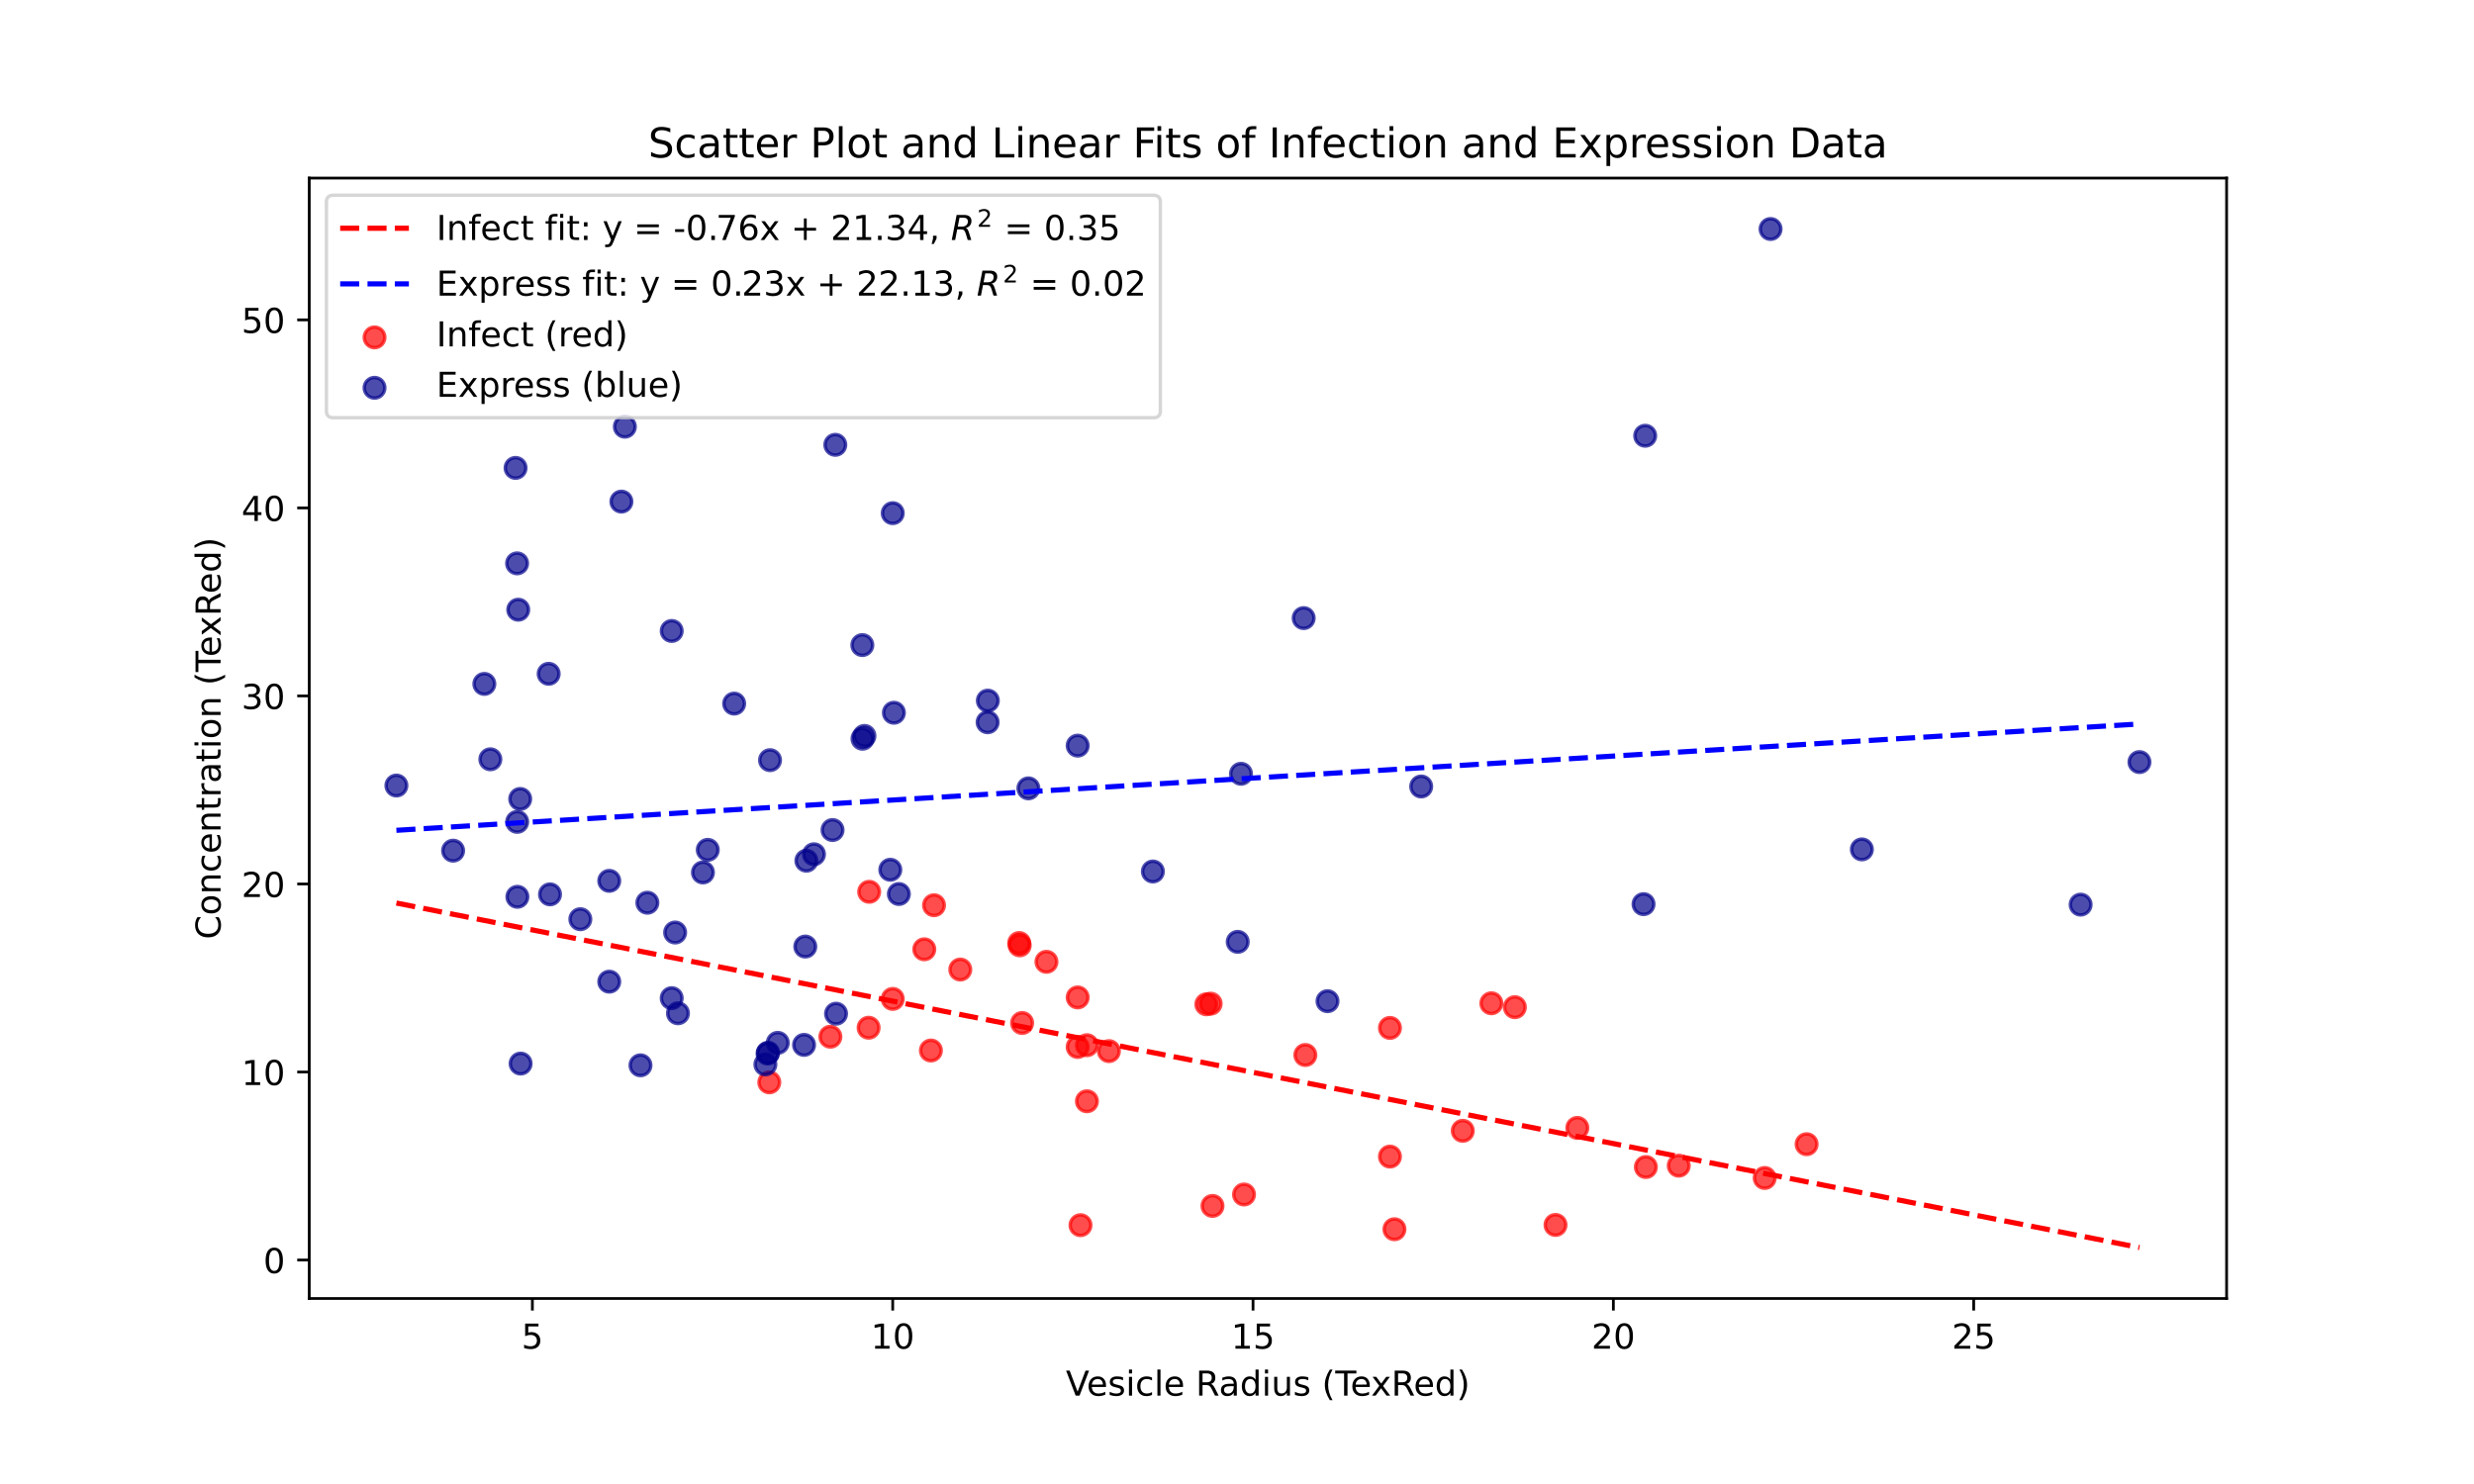 <?xml version="1.0" encoding="utf-8" standalone="no"?>
<!DOCTYPE svg PUBLIC "-//W3C//DTD SVG 1.1//EN"
  "http://www.w3.org/Graphics/SVG/1.1/DTD/svg11.dtd">
<!-- Created with matplotlib (https://matplotlib.org/) -->
<svg height="432pt" version="1.1" viewBox="0 0 720 432" width="720pt" xmlns="http://www.w3.org/2000/svg" xmlns:xlink="http://www.w3.org/1999/xlink">
 <defs>
  <style type="text/css">
*{stroke-linecap:butt;stroke-linejoin:round;}
  </style>
 </defs>
 <g id="figure_1">
  <g id="patch_1">
   <path d="M 0 432 
L 720 432 
L 720 0 
L 0 0 
z
" style="fill:#ffffff;"/>
  </g>
  <g id="axes_1">
   <g id="patch_2">
    <path d="M 90 378 
L 648 378 
L 648 51.84 
L 90 51.84 
z
" style="fill:#ffffff;"/>
   </g>
   <g id="PathCollection_1">
    <defs>
     <path d="M 0 3 
C 0.796 3 1.559 2.684 2.121 2.121 
C 2.684 1.559 3 0.796 3 0 
C 3 -0.796 2.684 -1.559 2.121 -2.121 
C 1.559 -2.684 0.796 -3 0 -3 
C -0.796 -3 -1.559 -2.684 -2.121 -2.121 
C -2.684 -1.559 -3 -0.796 -3 0 
C -3 0.796 -2.684 1.559 -2.121 2.121 
C -1.559 2.684 -0.796 3 0 3 
z
" id="m45acab0ea9" style="stroke:#ff0000;stroke-opacity:0.7;"/>
    </defs>
    <g clip-path="url(#p50e22efb9b)">
     <use style="fill:#ff0000;fill-opacity:0.7;stroke:#ff0000;stroke-opacity:0.7;" x="478.991" xlink:href="#m45acab0ea9" y="339.729"/>
     <use style="fill:#ff0000;fill-opacity:0.7;stroke:#ff0000;stroke-opacity:0.7;" x="362.044" xlink:href="#m45acab0ea9" y="347.721"/>
     <use style="fill:#ff0000;fill-opacity:0.7;stroke:#ff0000;stroke-opacity:0.7;" x="452.697" xlink:href="#m45acab0ea9" y="356.585"/>
     <use style="fill:#ff0000;fill-opacity:0.7;stroke:#ff0000;stroke-opacity:0.7;" x="316.322" xlink:href="#m45acab0ea9" y="320.586"/>
     <use style="fill:#ff0000;fill-opacity:0.7;stroke:#ff0000;stroke-opacity:0.7;" x="313.633" xlink:href="#m45acab0ea9" y="304.776"/>
     <use style="fill:#ff0000;fill-opacity:0.7;stroke:#ff0000;stroke-opacity:0.7;" x="525.771" xlink:href="#m45acab0ea9" y="333.08"/>
     <use style="fill:#ff0000;fill-opacity:0.7;stroke:#ff0000;stroke-opacity:0.7;" x="513.576" xlink:href="#m45acab0ea9" y="342.916"/>
     <use style="fill:#ff0000;fill-opacity:0.7;stroke:#ff0000;stroke-opacity:0.7;" x="304.545" xlink:href="#m45acab0ea9" y="279.988"/>
     <use style="fill:#ff0000;fill-opacity:0.7;stroke:#ff0000;stroke-opacity:0.7;" x="279.466" xlink:href="#m45acab0ea9" y="282.24"/>
     <use style="fill:#ff0000;fill-opacity:0.7;stroke:#ff0000;stroke-opacity:0.7;" x="459.046" xlink:href="#m45acab0ea9" y="328.335"/>
     <use style="fill:#ff0000;fill-opacity:0.7;stroke:#ff0000;stroke-opacity:0.7;" x="440.867" xlink:href="#m45acab0ea9" y="293.194"/>
     <use style="fill:#ff0000;fill-opacity:0.7;stroke:#ff0000;stroke-opacity:0.7;" x="352.87" xlink:href="#m45acab0ea9" y="351.054"/>
     <use style="fill:#ff0000;fill-opacity:0.7;stroke:#ff0000;stroke-opacity:0.7;" x="379.889" xlink:href="#m45acab0ea9" y="307.111"/>
     <use style="fill:#ff0000;fill-opacity:0.7;stroke:#ff0000;stroke-opacity:0.7;" x="404.516" xlink:href="#m45acab0ea9" y="299.233"/>
     <use style="fill:#ff0000;fill-opacity:0.7;stroke:#ff0000;stroke-opacity:0.7;" x="259.809" xlink:href="#m45acab0ea9" y="290.789"/>
     <use style="fill:#ff0000;fill-opacity:0.7;stroke:#ff0000;stroke-opacity:0.7;" x="434.024" xlink:href="#m45acab0ea9" y="292.057"/>
     <use style="fill:#ff0000;fill-opacity:0.7;stroke:#ff0000;stroke-opacity:0.7;" x="297.468" xlink:href="#m45acab0ea9" y="297.797"/>
     <use style="fill:#ff0000;fill-opacity:0.7;stroke:#ff0000;stroke-opacity:0.7;" x="313.635" xlink:href="#m45acab0ea9" y="290.355"/>
     <use style="fill:#ff0000;fill-opacity:0.7;stroke:#ff0000;stroke-opacity:0.7;" x="268.993" xlink:href="#m45acab0ea9" y="276.348"/>
     <use style="fill:#ff0000;fill-opacity:0.7;stroke:#ff0000;stroke-opacity:0.7;" x="270.918" xlink:href="#m45acab0ea9" y="305.809"/>
     <use style="fill:#ff0000;fill-opacity:0.7;stroke:#ff0000;stroke-opacity:0.7;" x="425.701" xlink:href="#m45acab0ea9" y="329.188"/>
     <use style="fill:#ff0000;fill-opacity:0.7;stroke:#ff0000;stroke-opacity:0.7;" x="241.661" xlink:href="#m45acab0ea9" y="301.798"/>
     <use style="fill:#ff0000;fill-opacity:0.7;stroke:#ff0000;stroke-opacity:0.7;" x="271.827" xlink:href="#m45acab0ea9" y="263.515"/>
     <use style="fill:#ff0000;fill-opacity:0.7;stroke:#ff0000;stroke-opacity:0.7;" x="252.955" xlink:href="#m45acab0ea9" y="259.608"/>
     <use style="fill:#ff0000;fill-opacity:0.7;stroke:#ff0000;stroke-opacity:0.7;" x="488.561" xlink:href="#m45acab0ea9" y="339.334"/>
     <use style="fill:#ff0000;fill-opacity:0.7;stroke:#ff0000;stroke-opacity:0.7;" x="296.614" xlink:href="#m45acab0ea9" y="274.509"/>
     <use style="fill:#ff0000;fill-opacity:0.7;stroke:#ff0000;stroke-opacity:0.7;" x="316.322" xlink:href="#m45acab0ea9" y="304.264"/>
     <use style="fill:#ff0000;fill-opacity:0.7;stroke:#ff0000;stroke-opacity:0.7;" x="404.516" xlink:href="#m45acab0ea9" y="336.689"/>
     <use style="fill:#ff0000;fill-opacity:0.7;stroke:#ff0000;stroke-opacity:0.7;" x="223.886" xlink:href="#m45acab0ea9" y="315.076"/>
     <use style="fill:#ff0000;fill-opacity:0.7;stroke:#ff0000;stroke-opacity:0.7;" x="296.762" xlink:href="#m45acab0ea9" y="275.197"/>
     <use style="fill:#ff0000;fill-opacity:0.7;stroke:#ff0000;stroke-opacity:0.7;" x="322.721" xlink:href="#m45acab0ea9" y="305.986"/>
     <use style="fill:#ff0000;fill-opacity:0.7;stroke:#ff0000;stroke-opacity:0.7;" x="351.089" xlink:href="#m45acab0ea9" y="292.353"/>
     <use style="fill:#ff0000;fill-opacity:0.7;stroke:#ff0000;stroke-opacity:0.7;" x="405.82" xlink:href="#m45acab0ea9" y="357.839"/>
     <use style="fill:#ff0000;fill-opacity:0.7;stroke:#ff0000;stroke-opacity:0.7;" x="352.33" xlink:href="#m45acab0ea9" y="292.172"/>
     <use style="fill:#ff0000;fill-opacity:0.7;stroke:#ff0000;stroke-opacity:0.7;" x="314.453" xlink:href="#m45acab0ea9" y="356.654"/>
     <use style="fill:#ff0000;fill-opacity:0.7;stroke:#ff0000;stroke-opacity:0.7;" x="252.791" xlink:href="#m45acab0ea9" y="299.177"/>
    </g>
   </g>
   <g id="PathCollection_2">
    <defs>
     <path d="M 0 3 
C 0.796 3 1.559 2.684 2.121 2.121 
C 2.684 1.559 3 0.796 3 0 
C 3 -0.796 2.684 -1.559 2.121 -2.121 
C 1.559 -2.684 0.796 -3 0 -3 
C -0.796 -3 -1.559 -2.684 -2.121 -2.121 
C -2.684 -1.559 -3 -0.796 -3 0 
C -3 0.796 -2.684 1.559 -2.121 2.121 
C -1.559 2.684 -0.796 3 0 3 
z
" id="mab9d2e7e57" style="stroke:#00008b;stroke-opacity:0.7;"/>
    </defs>
    <g clip-path="url(#p50e22efb9b)">
     <use style="fill:#00008b;fill-opacity:0.7;stroke:#00008b;stroke-opacity:0.7;" x="299.291" xlink:href="#mab9d2e7e57" y="229.496"/>
     <use style="fill:#00008b;fill-opacity:0.7;stroke:#00008b;stroke-opacity:0.7;" x="413.605" xlink:href="#mab9d2e7e57" y="228.951"/>
     <use style="fill:#00008b;fill-opacity:0.7;stroke:#00008b;stroke-opacity:0.7;" x="313.633" xlink:href="#mab9d2e7e57" y="217.059"/>
     <use style="fill:#00008b;fill-opacity:0.7;stroke:#00008b;stroke-opacity:0.7;" x="379.405" xlink:href="#mab9d2e7e57" y="179.932"/>
     <use style="fill:#00008b;fill-opacity:0.7;stroke:#00008b;stroke-opacity:0.7;" x="196.481" xlink:href="#mab9d2e7e57" y="271.457"/>
     <use style="fill:#00008b;fill-opacity:0.7;stroke:#00008b;stroke-opacity:0.7;" x="151.394" xlink:href="#mab9d2e7e57" y="232.579"/>
     <use style="fill:#00008b;fill-opacity:0.7;stroke:#00008b;stroke-opacity:0.7;" x="260.148" xlink:href="#mab9d2e7e57" y="207.484"/>
     <use style="fill:#00008b;fill-opacity:0.7;stroke:#00008b;stroke-opacity:0.7;" x="197.302" xlink:href="#mab9d2e7e57" y="294.965"/>
     <use style="fill:#00008b;fill-opacity:0.7;stroke:#00008b;stroke-opacity:0.7;" x="234.362" xlink:href="#mab9d2e7e57" y="275.546"/>
     <use style="fill:#00008b;fill-opacity:0.7;stroke:#00008b;stroke-opacity:0.7;" x="259.809" xlink:href="#mab9d2e7e57" y="149.386"/>
     <use style="fill:#00008b;fill-opacity:0.7;stroke:#00008b;stroke-opacity:0.7;" x="224.097" xlink:href="#mab9d2e7e57" y="221.285"/>
     <use style="fill:#00008b;fill-opacity:0.7;stroke:#00008b;stroke-opacity:0.7;" x="150.489" xlink:href="#mab9d2e7e57" y="163.999"/>
     <use style="fill:#00008b;fill-opacity:0.7;stroke:#00008b;stroke-opacity:0.7;" x="150.514" xlink:href="#mab9d2e7e57" y="239.25"/>
     <use style="fill:#00008b;fill-opacity:0.7;stroke:#00008b;stroke-opacity:0.7;" x="360.211" xlink:href="#mab9d2e7e57" y="274.18"/>
     <use style="fill:#00008b;fill-opacity:0.7;stroke:#00008b;stroke-opacity:0.7;" x="478.316" xlink:href="#mab9d2e7e57" y="263.201"/>
     <use style="fill:#00008b;fill-opacity:0.7;stroke:#00008b;stroke-opacity:0.7;" x="226.347" xlink:href="#mab9d2e7e57" y="303.577"/>
     <use style="fill:#00008b;fill-opacity:0.7;stroke:#00008b;stroke-opacity:0.7;" x="213.661" xlink:href="#mab9d2e7e57" y="204.822"/>
     <use style="fill:#00008b;fill-opacity:0.7;stroke:#00008b;stroke-opacity:0.7;" x="222.75" xlink:href="#mab9d2e7e57" y="309.859"/>
     <use style="fill:#00008b;fill-opacity:0.7;stroke:#00008b;stroke-opacity:0.7;" x="223.52" xlink:href="#mab9d2e7e57" y="306.457"/>
     <use style="fill:#00008b;fill-opacity:0.7;stroke:#00008b;stroke-opacity:0.7;" x="287.483" xlink:href="#mab9d2e7e57" y="203.956"/>
     <use style="fill:#00008b;fill-opacity:0.7;stroke:#00008b;stroke-opacity:0.7;" x="243.312" xlink:href="#mab9d2e7e57" y="295.094"/>
     <use style="fill:#00008b;fill-opacity:0.7;stroke:#00008b;stroke-opacity:0.7;" x="188.401" xlink:href="#mab9d2e7e57" y="262.787"/>
     <use style="fill:#00008b;fill-opacity:0.7;stroke:#00008b;stroke-opacity:0.7;" x="177.308" xlink:href="#mab9d2e7e57" y="256.416"/>
     <use style="fill:#00008b;fill-opacity:0.7;stroke:#00008b;stroke-opacity:0.7;" x="204.573" xlink:href="#mab9d2e7e57" y="253.979"/>
     <use style="fill:#00008b;fill-opacity:0.7;stroke:#00008b;stroke-opacity:0.7;" x="181.852" xlink:href="#mab9d2e7e57" y="124.209"/>
     <use style="fill:#00008b;fill-opacity:0.7;stroke:#00008b;stroke-opacity:0.7;" x="236.887" xlink:href="#mab9d2e7e57" y="248.681"/>
     <use style="fill:#00008b;fill-opacity:0.7;stroke:#00008b;stroke-opacity:0.7;" x="243.095" xlink:href="#mab9d2e7e57" y="129.49"/>
     <use style="fill:#00008b;fill-opacity:0.7;stroke:#00008b;stroke-opacity:0.7;" x="361.165" xlink:href="#mab9d2e7e57" y="225.253"/>
     <use style="fill:#00008b;fill-opacity:0.7;stroke:#00008b;stroke-opacity:0.7;" x="478.794" xlink:href="#mab9d2e7e57" y="126.849"/>
     <use style="fill:#00008b;fill-opacity:0.7;stroke:#00008b;stroke-opacity:0.7;" x="622.636" xlink:href="#mab9d2e7e57" y="221.844"/>
     <use style="fill:#00008b;fill-opacity:0.7;stroke:#00008b;stroke-opacity:0.7;" x="335.517" xlink:href="#mab9d2e7e57" y="253.697"/>
     <use style="fill:#00008b;fill-opacity:0.7;stroke:#00008b;stroke-opacity:0.7;" x="250.958" xlink:href="#mab9d2e7e57" y="187.786"/>
     <use style="fill:#00008b;fill-opacity:0.7;stroke:#00008b;stroke-opacity:0.7;" x="251.014" xlink:href="#mab9d2e7e57" y="215.053"/>
     <use style="fill:#00008b;fill-opacity:0.7;stroke:#00008b;stroke-opacity:0.7;" x="287.423" xlink:href="#mab9d2e7e57" y="210.252"/>
     <use style="fill:#00008b;fill-opacity:0.7;stroke:#00008b;stroke-opacity:0.7;" x="386.34" xlink:href="#mab9d2e7e57" y="291.447"/>
     <use style="fill:#00008b;fill-opacity:0.7;stroke:#00008b;stroke-opacity:0.7;" x="515.28" xlink:href="#mab9d2e7e57" y="66.665"/>
     <use style="fill:#00008b;fill-opacity:0.7;stroke:#00008b;stroke-opacity:0.7;" x="195.485" xlink:href="#mab9d2e7e57" y="183.676"/>
     <use style="fill:#00008b;fill-opacity:0.7;stroke:#00008b;stroke-opacity:0.7;" x="180.843" xlink:href="#mab9d2e7e57" y="146.017"/>
     <use style="fill:#00008b;fill-opacity:0.7;stroke:#00008b;stroke-opacity:0.7;" x="251.577" xlink:href="#mab9d2e7e57" y="214.232"/>
     <use style="fill:#00008b;fill-opacity:0.7;stroke:#00008b;stroke-opacity:0.7;" x="242.29" xlink:href="#mab9d2e7e57" y="241.624"/>
     <use style="fill:#00008b;fill-opacity:0.7;stroke:#00008b;stroke-opacity:0.7;" x="168.891" xlink:href="#mab9d2e7e57" y="267.583"/>
     <use style="fill:#00008b;fill-opacity:0.7;stroke:#00008b;stroke-opacity:0.7;" x="140.955" xlink:href="#mab9d2e7e57" y="199.086"/>
     <use style="fill:#00008b;fill-opacity:0.7;stroke:#00008b;stroke-opacity:0.7;" x="223.385" xlink:href="#mab9d2e7e57" y="306.691"/>
     <use style="fill:#00008b;fill-opacity:0.7;stroke:#00008b;stroke-opacity:0.7;" x="234.678" xlink:href="#mab9d2e7e57" y="250.553"/>
     <use style="fill:#00008b;fill-opacity:0.7;stroke:#00008b;stroke-opacity:0.7;" x="261.591" xlink:href="#mab9d2e7e57" y="260.25"/>
     <use style="fill:#00008b;fill-opacity:0.7;stroke:#00008b;stroke-opacity:0.7;" x="159.677" xlink:href="#mab9d2e7e57" y="196.145"/>
     <use style="fill:#00008b;fill-opacity:0.7;stroke:#00008b;stroke-opacity:0.7;" x="131.866" xlink:href="#mab9d2e7e57" y="247.632"/>
     <use style="fill:#00008b;fill-opacity:0.7;stroke:#00008b;stroke-opacity:0.7;" x="150.575" xlink:href="#mab9d2e7e57" y="261.065"/>
     <use style="fill:#00008b;fill-opacity:0.7;stroke:#00008b;stroke-opacity:0.7;" x="259.103" xlink:href="#mab9d2e7e57" y="253.192"/>
     <use style="fill:#00008b;fill-opacity:0.7;stroke:#00008b;stroke-opacity:0.7;" x="142.702" xlink:href="#mab9d2e7e57" y="221.034"/>
     <use style="fill:#00008b;fill-opacity:0.7;stroke:#00008b;stroke-opacity:0.7;" x="234.002" xlink:href="#mab9d2e7e57" y="304.173"/>
     <use style="fill:#00008b;fill-opacity:0.7;stroke:#00008b;stroke-opacity:0.7;" x="150.043" xlink:href="#mab9d2e7e57" y="136.209"/>
     <use style="fill:#00008b;fill-opacity:0.7;stroke:#00008b;stroke-opacity:0.7;" x="150.824" xlink:href="#mab9d2e7e57" y="177.487"/>
     <use style="fill:#00008b;fill-opacity:0.7;stroke:#00008b;stroke-opacity:0.7;" x="605.521" xlink:href="#mab9d2e7e57" y="263.342"/>
     <use style="fill:#00008b;fill-opacity:0.7;stroke:#00008b;stroke-opacity:0.7;" x="186.396" xlink:href="#mab9d2e7e57" y="310.119"/>
     <use style="fill:#00008b;fill-opacity:0.7;stroke:#00008b;stroke-opacity:0.7;" x="541.85" xlink:href="#mab9d2e7e57" y="247.261"/>
     <use style="fill:#00008b;fill-opacity:0.7;stroke:#00008b;stroke-opacity:0.7;" x="205.977" xlink:href="#mab9d2e7e57" y="247.396"/>
     <use style="fill:#00008b;fill-opacity:0.7;stroke:#00008b;stroke-opacity:0.7;" x="177.308" xlink:href="#mab9d2e7e57" y="285.768"/>
     <use style="fill:#00008b;fill-opacity:0.7;stroke:#00008b;stroke-opacity:0.7;" x="195.485" xlink:href="#mab9d2e7e57" y="290.566"/>
     <use style="fill:#00008b;fill-opacity:0.7;stroke:#00008b;stroke-opacity:0.7;" x="115.364" xlink:href="#mab9d2e7e57" y="228.672"/>
     <use style="fill:#00008b;fill-opacity:0.7;stroke:#00008b;stroke-opacity:0.7;" x="160.071" xlink:href="#mab9d2e7e57" y="260.349"/>
     <use style="fill:#00008b;fill-opacity:0.7;stroke:#00008b;stroke-opacity:0.7;" x="151.514" xlink:href="#mab9d2e7e57" y="309.609"/>
    </g>
   </g>
   <g id="matplotlib.axis_1">
    <g id="xtick_1">
     <g id="line2d_1">
      <defs>
       <path d="M 0 0 
L 0 3.5 
" id="m865d53d8ce" style="stroke:#000000;stroke-width:0.8;"/>
      </defs>
      <g>
       <use style="stroke:#000000;stroke-width:0.8;" x="154.937" xlink:href="#m865d53d8ce" y="378"/>
      </g>
     </g>
     <g id="text_1">
      <!-- 5 -->
      <defs>
       <path d="M 10.797 72.906 
L 49.516 72.906 
L 49.516 64.594 
L 19.828 64.594 
L 19.828 46.734 
Q 21.969 47.469 24.109 47.828 
Q 26.266 48.188 28.422 48.188 
Q 40.625 48.188 47.75 41.5 
Q 54.891 34.812 54.891 23.391 
Q 54.891 11.625 47.562 5.094 
Q 40.234 -1.422 26.906 -1.422 
Q 22.312 -1.422 17.547 -0.641 
Q 12.797 0.141 7.719 1.703 
L 7.719 11.625 
Q 12.109 9.234 16.797 8.062 
Q 21.484 6.891 26.703 6.891 
Q 35.156 6.891 40.078 11.328 
Q 45.016 15.766 45.016 23.391 
Q 45.016 31 40.078 35.438 
Q 35.156 39.891 26.703 39.891 
Q 22.75 39.891 18.812 39.016 
Q 14.891 38.141 10.797 36.281 
z
" id="DejaVuSans-53"/>
      </defs>
      <g transform="translate(151.756 392.598)scale(0.1 -0.1)">
       <use xlink:href="#DejaVuSans-53"/>
      </g>
     </g>
    </g>
    <g id="xtick_2">
     <g id="line2d_2">
      <g>
       <use style="stroke:#000000;stroke-width:0.8;" x="259.802" xlink:href="#m865d53d8ce" y="378"/>
      </g>
     </g>
     <g id="text_2">
      <!-- 10 -->
      <defs>
       <path d="M 12.406 8.297 
L 28.516 8.297 
L 28.516 63.922 
L 10.984 60.406 
L 10.984 69.391 
L 28.422 72.906 
L 38.281 72.906 
L 38.281 8.297 
L 54.391 8.297 
L 54.391 0 
L 12.406 0 
z
" id="DejaVuSans-49"/>
       <path d="M 31.781 66.406 
Q 24.172 66.406 20.328 58.906 
Q 16.5 51.422 16.5 36.375 
Q 16.5 21.391 20.328 13.891 
Q 24.172 6.391 31.781 6.391 
Q 39.453 6.391 43.281 13.891 
Q 47.125 21.391 47.125 36.375 
Q 47.125 51.422 43.281 58.906 
Q 39.453 66.406 31.781 66.406 
z
M 31.781 74.219 
Q 44.047 74.219 50.516 64.516 
Q 56.984 54.828 56.984 36.375 
Q 56.984 17.969 50.516 8.266 
Q 44.047 -1.422 31.781 -1.422 
Q 19.531 -1.422 13.062 8.266 
Q 6.594 17.969 6.594 36.375 
Q 6.594 54.828 13.062 64.516 
Q 19.531 74.219 31.781 74.219 
z
" id="DejaVuSans-48"/>
      </defs>
      <g transform="translate(253.44 392.598)scale(0.1 -0.1)">
       <use xlink:href="#DejaVuSans-49"/>
       <use x="63.623" xlink:href="#DejaVuSans-48"/>
      </g>
     </g>
    </g>
    <g id="xtick_3">
     <g id="line2d_3">
      <g>
       <use style="stroke:#000000;stroke-width:0.8;" x="364.668" xlink:href="#m865d53d8ce" y="378"/>
      </g>
     </g>
     <g id="text_3">
      <!-- 15 -->
      <g transform="translate(358.305 392.598)scale(0.1 -0.1)">
       <use xlink:href="#DejaVuSans-49"/>
       <use x="63.623" xlink:href="#DejaVuSans-53"/>
      </g>
     </g>
    </g>
    <g id="xtick_4">
     <g id="line2d_4">
      <g>
       <use style="stroke:#000000;stroke-width:0.8;" x="469.533" xlink:href="#m865d53d8ce" y="378"/>
      </g>
     </g>
     <g id="text_4">
      <!-- 20 -->
      <defs>
       <path d="M 19.188 8.297 
L 53.609 8.297 
L 53.609 0 
L 7.328 0 
L 7.328 8.297 
Q 12.938 14.109 22.625 23.891 
Q 32.328 33.688 34.812 36.531 
Q 39.547 41.844 41.422 45.531 
Q 43.312 49.219 43.312 52.781 
Q 43.312 58.594 39.234 62.25 
Q 35.156 65.922 28.609 65.922 
Q 23.969 65.922 18.812 64.312 
Q 13.672 62.703 7.812 59.422 
L 7.812 69.391 
Q 13.766 71.781 18.938 73 
Q 24.125 74.219 28.422 74.219 
Q 39.75 74.219 46.484 68.547 
Q 53.219 62.891 53.219 53.422 
Q 53.219 48.922 51.531 44.891 
Q 49.859 40.875 45.406 35.406 
Q 44.188 33.984 37.641 27.219 
Q 31.109 20.453 19.188 8.297 
z
" id="DejaVuSans-50"/>
      </defs>
      <g transform="translate(463.17 392.598)scale(0.1 -0.1)">
       <use xlink:href="#DejaVuSans-50"/>
       <use x="63.623" xlink:href="#DejaVuSans-48"/>
      </g>
     </g>
    </g>
    <g id="xtick_5">
     <g id="line2d_5">
      <g>
       <use style="stroke:#000000;stroke-width:0.8;" x="574.398" xlink:href="#m865d53d8ce" y="378"/>
      </g>
     </g>
     <g id="text_5">
      <!-- 25 -->
      <g transform="translate(568.036 392.598)scale(0.1 -0.1)">
       <use xlink:href="#DejaVuSans-50"/>
       <use x="63.623" xlink:href="#DejaVuSans-53"/>
      </g>
     </g>
    </g>
    <g id="text_6">
     <!-- Vesicle Radius (TexRed) -->
     <defs>
      <path d="M 28.609 0 
L 0.781 72.906 
L 11.078 72.906 
L 34.188 11.531 
L 57.328 72.906 
L 67.578 72.906 
L 39.797 0 
z
" id="DejaVuSans-86"/>
      <path d="M 56.203 29.594 
L 56.203 25.203 
L 14.891 25.203 
Q 15.484 15.922 20.484 11.062 
Q 25.484 6.203 34.422 6.203 
Q 39.594 6.203 44.453 7.469 
Q 49.312 8.734 54.109 11.281 
L 54.109 2.781 
Q 49.266 0.734 44.188 -0.344 
Q 39.109 -1.422 33.891 -1.422 
Q 20.797 -1.422 13.156 6.188 
Q 5.516 13.812 5.516 26.812 
Q 5.516 40.234 12.766 48.109 
Q 20.016 56 32.328 56 
Q 43.359 56 49.781 48.891 
Q 56.203 41.797 56.203 29.594 
z
M 47.219 32.234 
Q 47.125 39.594 43.094 43.984 
Q 39.062 48.391 32.422 48.391 
Q 24.906 48.391 20.391 44.141 
Q 15.875 39.891 15.188 32.172 
z
" id="DejaVuSans-101"/>
      <path d="M 44.281 53.078 
L 44.281 44.578 
Q 40.484 46.531 36.375 47.5 
Q 32.281 48.484 27.875 48.484 
Q 21.188 48.484 17.844 46.438 
Q 14.5 44.391 14.5 40.281 
Q 14.5 37.156 16.891 35.375 
Q 19.281 33.594 26.516 31.984 
L 29.594 31.297 
Q 39.156 29.25 43.188 25.516 
Q 47.219 21.781 47.219 15.094 
Q 47.219 7.469 41.188 3.016 
Q 35.156 -1.422 24.609 -1.422 
Q 20.219 -1.422 15.453 -0.562 
Q 10.688 0.297 5.422 2 
L 5.422 11.281 
Q 10.406 8.688 15.234 7.391 
Q 20.062 6.109 24.812 6.109 
Q 31.156 6.109 34.562 8.281 
Q 37.984 10.453 37.984 14.406 
Q 37.984 18.062 35.516 20.016 
Q 33.062 21.969 24.703 23.781 
L 21.578 24.516 
Q 13.234 26.266 9.516 29.906 
Q 5.812 33.547 5.812 39.891 
Q 5.812 47.609 11.281 51.797 
Q 16.75 56 26.812 56 
Q 31.781 56 36.172 55.266 
Q 40.578 54.547 44.281 53.078 
z
" id="DejaVuSans-115"/>
      <path d="M 9.422 54.688 
L 18.406 54.688 
L 18.406 0 
L 9.422 0 
z
M 9.422 75.984 
L 18.406 75.984 
L 18.406 64.594 
L 9.422 64.594 
z
" id="DejaVuSans-105"/>
      <path d="M 48.781 52.594 
L 48.781 44.188 
Q 44.969 46.297 41.141 47.344 
Q 37.312 48.391 33.406 48.391 
Q 24.656 48.391 19.812 42.844 
Q 14.984 37.312 14.984 27.297 
Q 14.984 17.281 19.812 11.734 
Q 24.656 6.203 33.406 6.203 
Q 37.312 6.203 41.141 7.25 
Q 44.969 8.297 48.781 10.406 
L 48.781 2.094 
Q 45.016 0.344 40.984 -0.531 
Q 36.969 -1.422 32.422 -1.422 
Q 20.062 -1.422 12.781 6.344 
Q 5.516 14.109 5.516 27.297 
Q 5.516 40.672 12.859 48.328 
Q 20.219 56 33.016 56 
Q 37.156 56 41.109 55.141 
Q 45.062 54.297 48.781 52.594 
z
" id="DejaVuSans-99"/>
      <path d="M 9.422 75.984 
L 18.406 75.984 
L 18.406 0 
L 9.422 0 
z
" id="DejaVuSans-108"/>
      <path id="DejaVuSans-32"/>
      <path d="M 44.391 34.188 
Q 47.562 33.109 50.562 29.594 
Q 53.562 26.078 56.594 19.922 
L 66.609 0 
L 56 0 
L 46.688 18.703 
Q 43.062 26.031 39.672 28.422 
Q 36.281 30.812 30.422 30.812 
L 19.672 30.812 
L 19.672 0 
L 9.812 0 
L 9.812 72.906 
L 32.078 72.906 
Q 44.578 72.906 50.734 67.672 
Q 56.891 62.453 56.891 51.906 
Q 56.891 45.016 53.688 40.469 
Q 50.484 35.938 44.391 34.188 
z
M 19.672 64.797 
L 19.672 38.922 
L 32.078 38.922 
Q 39.203 38.922 42.844 42.219 
Q 46.484 45.516 46.484 51.906 
Q 46.484 58.297 42.844 61.547 
Q 39.203 64.797 32.078 64.797 
z
" id="DejaVuSans-82"/>
      <path d="M 34.281 27.484 
Q 23.391 27.484 19.188 25 
Q 14.984 22.516 14.984 16.5 
Q 14.984 11.719 18.141 8.906 
Q 21.297 6.109 26.703 6.109 
Q 34.188 6.109 38.703 11.406 
Q 43.219 16.703 43.219 25.484 
L 43.219 27.484 
z
M 52.203 31.203 
L 52.203 0 
L 43.219 0 
L 43.219 8.297 
Q 40.141 3.328 35.547 0.953 
Q 30.953 -1.422 24.312 -1.422 
Q 15.922 -1.422 10.953 3.297 
Q 6 8.016 6 15.922 
Q 6 25.141 12.172 29.828 
Q 18.359 34.516 30.609 34.516 
L 43.219 34.516 
L 43.219 35.406 
Q 43.219 41.609 39.141 45 
Q 35.062 48.391 27.688 48.391 
Q 23 48.391 18.547 47.266 
Q 14.109 46.141 10.016 43.891 
L 10.016 52.203 
Q 14.938 54.109 19.578 55.047 
Q 24.219 56 28.609 56 
Q 40.484 56 46.344 49.844 
Q 52.203 43.703 52.203 31.203 
z
" id="DejaVuSans-97"/>
      <path d="M 45.406 46.391 
L 45.406 75.984 
L 54.391 75.984 
L 54.391 0 
L 45.406 0 
L 45.406 8.203 
Q 42.578 3.328 38.25 0.953 
Q 33.938 -1.422 27.875 -1.422 
Q 17.969 -1.422 11.734 6.484 
Q 5.516 14.406 5.516 27.297 
Q 5.516 40.188 11.734 48.094 
Q 17.969 56 27.875 56 
Q 33.938 56 38.25 53.625 
Q 42.578 51.266 45.406 46.391 
z
M 14.797 27.297 
Q 14.797 17.391 18.875 11.75 
Q 22.953 6.109 30.078 6.109 
Q 37.203 6.109 41.297 11.75 
Q 45.406 17.391 45.406 27.297 
Q 45.406 37.203 41.297 42.844 
Q 37.203 48.484 30.078 48.484 
Q 22.953 48.484 18.875 42.844 
Q 14.797 37.203 14.797 27.297 
z
" id="DejaVuSans-100"/>
      <path d="M 8.5 21.578 
L 8.5 54.688 
L 17.484 54.688 
L 17.484 21.922 
Q 17.484 14.156 20.5 10.266 
Q 23.531 6.391 29.594 6.391 
Q 36.859 6.391 41.078 11.031 
Q 45.312 15.672 45.312 23.688 
L 45.312 54.688 
L 54.297 54.688 
L 54.297 0 
L 45.312 0 
L 45.312 8.406 
Q 42.047 3.422 37.719 1 
Q 33.406 -1.422 27.688 -1.422 
Q 18.266 -1.422 13.375 4.438 
Q 8.5 10.297 8.5 21.578 
z
M 31.109 56 
z
" id="DejaVuSans-117"/>
      <path d="M 31 75.875 
Q 24.469 64.656 21.281 53.656 
Q 18.109 42.672 18.109 31.391 
Q 18.109 20.125 21.312 9.062 
Q 24.516 -2 31 -13.188 
L 23.188 -13.188 
Q 15.875 -1.703 12.234 9.375 
Q 8.594 20.453 8.594 31.391 
Q 8.594 42.281 12.203 53.312 
Q 15.828 64.359 23.188 75.875 
z
" id="DejaVuSans-40"/>
      <path d="M -0.297 72.906 
L 61.375 72.906 
L 61.375 64.594 
L 35.5 64.594 
L 35.5 0 
L 25.594 0 
L 25.594 64.594 
L -0.297 64.594 
z
" id="DejaVuSans-84"/>
      <path d="M 54.891 54.688 
L 35.109 28.078 
L 55.906 0 
L 45.312 0 
L 29.391 21.484 
L 13.484 0 
L 2.875 0 
L 24.125 28.609 
L 4.688 54.688 
L 15.281 54.688 
L 29.781 35.203 
L 44.281 54.688 
z
" id="DejaVuSans-120"/>
      <path d="M 8.016 75.875 
L 15.828 75.875 
Q 23.141 64.359 26.781 53.312 
Q 30.422 42.281 30.422 31.391 
Q 30.422 20.453 26.781 9.375 
Q 23.141 -1.703 15.828 -13.188 
L 8.016 -13.188 
Q 14.5 -2 17.703 9.062 
Q 20.906 20.125 20.906 31.391 
Q 20.906 42.672 17.703 53.656 
Q 14.5 64.656 8.016 75.875 
z
" id="DejaVuSans-41"/>
     </defs>
     <g transform="translate(310.188 406.277)scale(0.1 -0.1)">
      <use xlink:href="#DejaVuSans-86"/>
      <use x="60.658" xlink:href="#DejaVuSans-101"/>
      <use x="122.182" xlink:href="#DejaVuSans-115"/>
      <use x="174.281" xlink:href="#DejaVuSans-105"/>
      <use x="202.064" xlink:href="#DejaVuSans-99"/>
      <use x="257.045" xlink:href="#DejaVuSans-108"/>
      <use x="284.828" xlink:href="#DejaVuSans-101"/>
      <use x="346.352" xlink:href="#DejaVuSans-32"/>
      <use x="378.139" xlink:href="#DejaVuSans-82"/>
      <use x="445.371" xlink:href="#DejaVuSans-97"/>
      <use x="506.65" xlink:href="#DejaVuSans-100"/>
      <use x="570.127" xlink:href="#DejaVuSans-105"/>
      <use x="597.91" xlink:href="#DejaVuSans-117"/>
      <use x="661.289" xlink:href="#DejaVuSans-115"/>
      <use x="713.389" xlink:href="#DejaVuSans-32"/>
      <use x="745.176" xlink:href="#DejaVuSans-40"/>
      <use x="784.189" xlink:href="#DejaVuSans-84"/>
      <use x="828.273" xlink:href="#DejaVuSans-101"/>
      <use x="888.047" xlink:href="#DejaVuSans-120"/>
      <use x="947.227" xlink:href="#DejaVuSans-82"/>
      <use x="1012.209" xlink:href="#DejaVuSans-101"/>
      <use x="1073.732" xlink:href="#DejaVuSans-100"/>
      <use x="1137.209" xlink:href="#DejaVuSans-41"/>
     </g>
    </g>
   </g>
   <g id="matplotlib.axis_2">
    <g id="ytick_1">
     <g id="line2d_6">
      <defs>
       <path d="M 0 0 
L -3.5 0 
" id="mbce9835304" style="stroke:#000000;stroke-width:0.8;"/>
      </defs>
      <g>
       <use style="stroke:#000000;stroke-width:0.8;" x="90" xlink:href="#mbce9835304" y="366.803"/>
      </g>
     </g>
     <g id="text_7">
      <!-- 0 -->
      <g transform="translate(76.638 370.603)scale(0.1 -0.1)">
       <use xlink:href="#DejaVuSans-48"/>
      </g>
     </g>
    </g>
    <g id="ytick_2">
     <g id="line2d_7">
      <g>
       <use style="stroke:#000000;stroke-width:0.8;" x="90" xlink:href="#mbce9835304" y="312.066"/>
      </g>
     </g>
     <g id="text_8">
      <!-- 10 -->
      <g transform="translate(70.275 315.865)scale(0.1 -0.1)">
       <use xlink:href="#DejaVuSans-49"/>
       <use x="63.623" xlink:href="#DejaVuSans-48"/>
      </g>
     </g>
    </g>
    <g id="ytick_3">
     <g id="line2d_8">
      <g>
       <use style="stroke:#000000;stroke-width:0.8;" x="90" xlink:href="#mbce9835304" y="257.329"/>
      </g>
     </g>
     <g id="text_9">
      <!-- 20 -->
      <g transform="translate(70.275 261.128)scale(0.1 -0.1)">
       <use xlink:href="#DejaVuSans-50"/>
       <use x="63.623" xlink:href="#DejaVuSans-48"/>
      </g>
     </g>
    </g>
    <g id="ytick_4">
     <g id="line2d_9">
      <g>
       <use style="stroke:#000000;stroke-width:0.8;" x="90" xlink:href="#mbce9835304" y="202.591"/>
      </g>
     </g>
     <g id="text_10">
      <!-- 30 -->
      <defs>
       <path d="M 40.578 39.312 
Q 47.656 37.797 51.625 33 
Q 55.609 28.219 55.609 21.188 
Q 55.609 10.406 48.188 4.484 
Q 40.766 -1.422 27.094 -1.422 
Q 22.516 -1.422 17.656 -0.516 
Q 12.797 0.391 7.625 2.203 
L 7.625 11.719 
Q 11.719 9.328 16.594 8.109 
Q 21.484 6.891 26.812 6.891 
Q 36.078 6.891 40.938 10.547 
Q 45.797 14.203 45.797 21.188 
Q 45.797 27.641 41.281 31.266 
Q 36.766 34.906 28.719 34.906 
L 20.219 34.906 
L 20.219 43.016 
L 29.109 43.016 
Q 36.375 43.016 40.234 45.922 
Q 44.094 48.828 44.094 54.297 
Q 44.094 59.906 40.109 62.906 
Q 36.141 65.922 28.719 65.922 
Q 24.656 65.922 20.016 65.031 
Q 15.375 64.156 9.812 62.312 
L 9.812 71.094 
Q 15.438 72.656 20.344 73.438 
Q 25.25 74.219 29.594 74.219 
Q 40.828 74.219 47.359 69.109 
Q 53.906 64.016 53.906 55.328 
Q 53.906 49.266 50.438 45.094 
Q 46.969 40.922 40.578 39.312 
z
" id="DejaVuSans-51"/>
      </defs>
      <g transform="translate(70.275 206.391)scale(0.1 -0.1)">
       <use xlink:href="#DejaVuSans-51"/>
       <use x="63.623" xlink:href="#DejaVuSans-48"/>
      </g>
     </g>
    </g>
    <g id="ytick_5">
     <g id="line2d_10">
      <g>
       <use style="stroke:#000000;stroke-width:0.8;" x="90" xlink:href="#mbce9835304" y="147.854"/>
      </g>
     </g>
     <g id="text_11">
      <!-- 40 -->
      <defs>
       <path d="M 37.797 64.312 
L 12.891 25.391 
L 37.797 25.391 
z
M 35.203 72.906 
L 47.609 72.906 
L 47.609 25.391 
L 58.016 25.391 
L 58.016 17.188 
L 47.609 17.188 
L 47.609 0 
L 37.797 0 
L 37.797 17.188 
L 4.891 17.188 
L 4.891 26.703 
z
" id="DejaVuSans-52"/>
      </defs>
      <g transform="translate(70.275 151.653)scale(0.1 -0.1)">
       <use xlink:href="#DejaVuSans-52"/>
       <use x="63.623" xlink:href="#DejaVuSans-48"/>
      </g>
     </g>
    </g>
    <g id="ytick_6">
     <g id="line2d_11">
      <g>
       <use style="stroke:#000000;stroke-width:0.8;" x="90" xlink:href="#mbce9835304" y="93.117"/>
      </g>
     </g>
     <g id="text_12">
      <!-- 50 -->
      <g transform="translate(70.275 96.916)scale(0.1 -0.1)">
       <use xlink:href="#DejaVuSans-53"/>
       <use x="63.623" xlink:href="#DejaVuSans-48"/>
      </g>
     </g>
    </g>
    <g id="text_13">
     <!-- Concentration (TexRed) -->
     <defs>
      <path d="M 64.406 67.281 
L 64.406 56.891 
Q 59.422 61.531 53.781 63.812 
Q 48.141 66.109 41.797 66.109 
Q 29.297 66.109 22.656 58.469 
Q 16.016 50.828 16.016 36.375 
Q 16.016 21.969 22.656 14.328 
Q 29.297 6.688 41.797 6.688 
Q 48.141 6.688 53.781 8.984 
Q 59.422 11.281 64.406 15.922 
L 64.406 5.609 
Q 59.234 2.094 53.438 0.328 
Q 47.656 -1.422 41.219 -1.422 
Q 24.656 -1.422 15.125 8.703 
Q 5.609 18.844 5.609 36.375 
Q 5.609 53.953 15.125 64.078 
Q 24.656 74.219 41.219 74.219 
Q 47.75 74.219 53.531 72.484 
Q 59.328 70.75 64.406 67.281 
z
" id="DejaVuSans-67"/>
      <path d="M 30.609 48.391 
Q 23.391 48.391 19.188 42.75 
Q 14.984 37.109 14.984 27.297 
Q 14.984 17.484 19.156 11.844 
Q 23.344 6.203 30.609 6.203 
Q 37.797 6.203 41.984 11.859 
Q 46.188 17.531 46.188 27.297 
Q 46.188 37.016 41.984 42.703 
Q 37.797 48.391 30.609 48.391 
z
M 30.609 56 
Q 42.328 56 49.016 48.375 
Q 55.719 40.766 55.719 27.297 
Q 55.719 13.875 49.016 6.219 
Q 42.328 -1.422 30.609 -1.422 
Q 18.844 -1.422 12.172 6.219 
Q 5.516 13.875 5.516 27.297 
Q 5.516 40.766 12.172 48.375 
Q 18.844 56 30.609 56 
z
" id="DejaVuSans-111"/>
      <path d="M 54.891 33.016 
L 54.891 0 
L 45.906 0 
L 45.906 32.719 
Q 45.906 40.484 42.875 44.328 
Q 39.844 48.188 33.797 48.188 
Q 26.516 48.188 22.312 43.547 
Q 18.109 38.922 18.109 30.906 
L 18.109 0 
L 9.078 0 
L 9.078 54.688 
L 18.109 54.688 
L 18.109 46.188 
Q 21.344 51.125 25.703 53.562 
Q 30.078 56 35.797 56 
Q 45.219 56 50.047 50.172 
Q 54.891 44.344 54.891 33.016 
z
" id="DejaVuSans-110"/>
      <path d="M 18.312 70.219 
L 18.312 54.688 
L 36.812 54.688 
L 36.812 47.703 
L 18.312 47.703 
L 18.312 18.016 
Q 18.312 11.328 20.141 9.422 
Q 21.969 7.516 27.594 7.516 
L 36.812 7.516 
L 36.812 0 
L 27.594 0 
Q 17.188 0 13.234 3.875 
Q 9.281 7.766 9.281 18.016 
L 9.281 47.703 
L 2.688 47.703 
L 2.688 54.688 
L 9.281 54.688 
L 9.281 70.219 
z
" id="DejaVuSans-116"/>
      <path d="M 41.109 46.297 
Q 39.594 47.172 37.812 47.578 
Q 36.031 48 33.891 48 
Q 26.266 48 22.188 43.047 
Q 18.109 38.094 18.109 28.812 
L 18.109 0 
L 9.078 0 
L 9.078 54.688 
L 18.109 54.688 
L 18.109 46.188 
Q 20.953 51.172 25.484 53.578 
Q 30.031 56 36.531 56 
Q 37.453 56 38.578 55.875 
Q 39.703 55.766 41.062 55.516 
z
" id="DejaVuSans-114"/>
     </defs>
     <g transform="translate(64.195 273.434)rotate(-90)scale(0.1 -0.1)">
      <use xlink:href="#DejaVuSans-67"/>
      <use x="69.824" xlink:href="#DejaVuSans-111"/>
      <use x="131.006" xlink:href="#DejaVuSans-110"/>
      <use x="194.385" xlink:href="#DejaVuSans-99"/>
      <use x="249.365" xlink:href="#DejaVuSans-101"/>
      <use x="310.889" xlink:href="#DejaVuSans-110"/>
      <use x="374.268" xlink:href="#DejaVuSans-116"/>
      <use x="413.477" xlink:href="#DejaVuSans-114"/>
      <use x="454.59" xlink:href="#DejaVuSans-97"/>
      <use x="515.869" xlink:href="#DejaVuSans-116"/>
      <use x="555.078" xlink:href="#DejaVuSans-105"/>
      <use x="582.861" xlink:href="#DejaVuSans-111"/>
      <use x="644.043" xlink:href="#DejaVuSans-110"/>
      <use x="707.422" xlink:href="#DejaVuSans-32"/>
      <use x="739.209" xlink:href="#DejaVuSans-40"/>
      <use x="778.223" xlink:href="#DejaVuSans-84"/>
      <use x="822.307" xlink:href="#DejaVuSans-101"/>
      <use x="882.08" xlink:href="#DejaVuSans-120"/>
      <use x="941.26" xlink:href="#DejaVuSans-82"/>
      <use x="1006.242" xlink:href="#DejaVuSans-101"/>
      <use x="1067.766" xlink:href="#DejaVuSans-100"/>
      <use x="1131.242" xlink:href="#DejaVuSans-41"/>
     </g>
    </g>
   </g>
   <g id="line2d_12">
    <path clip-path="url(#p50e22efb9b)" d="M 115.364 262.88 
L 120.488 263.893 
L 125.612 264.906 
L 130.736 265.919 
L 135.86 266.933 
L 140.983 267.946 
L 146.107 268.959 
L 151.231 269.972 
L 156.355 270.985 
L 161.479 271.998 
L 166.603 273.011 
L 171.727 274.024 
L 176.851 275.037 
L 181.975 276.05 
L 187.099 277.063 
L 192.223 278.076 
L 197.347 279.089 
L 202.471 280.103 
L 207.595 281.116 
L 212.719 282.129 
L 217.843 283.142 
L 222.967 284.155 
L 228.091 285.168 
L 233.215 286.181 
L 238.339 287.194 
L 243.463 288.207 
L 248.587 289.22 
L 253.711 290.233 
L 258.835 291.246 
L 263.959 292.259 
L 269.083 293.272 
L 274.207 294.286 
L 279.331 295.299 
L 284.455 296.312 
L 289.579 297.325 
L 294.702 298.338 
L 299.826 299.351 
L 304.95 300.364 
L 310.074 301.377 
L 315.198 302.39 
L 320.322 303.403 
L 325.446 304.416 
L 330.57 305.429 
L 335.694 306.442 
L 340.818 307.456 
L 345.942 308.469 
L 351.066 309.482 
L 356.19 310.495 
L 361.314 311.508 
L 366.438 312.521 
L 371.562 313.534 
L 376.686 314.547 
L 381.81 315.56 
L 386.934 316.573 
L 392.058 317.586 
L 397.182 318.599 
L 402.306 319.612 
L 407.43 320.625 
L 412.554 321.639 
L 417.678 322.652 
L 422.802 323.665 
L 427.926 324.678 
L 433.05 325.691 
L 438.174 326.704 
L 443.298 327.717 
L 448.421 328.73 
L 453.545 329.743 
L 458.669 330.756 
L 463.793 331.769 
L 468.917 332.782 
L 474.041 333.795 
L 479.165 334.808 
L 484.289 335.822 
L 489.413 336.835 
L 494.537 337.848 
L 499.661 338.861 
L 504.785 339.874 
L 509.909 340.887 
L 515.033 341.9 
L 520.157 342.913 
L 525.281 343.926 
L 530.405 344.939 
L 535.529 345.952 
L 540.653 346.965 
L 545.777 347.978 
L 550.901 348.992 
L 556.025 350.005 
L 561.149 351.018 
L 566.273 352.031 
L 571.397 353.044 
L 576.521 354.057 
L 581.645 355.07 
L 586.769 356.083 
L 591.893 357.096 
L 597.017 358.109 
L 602.14 359.122 
L 607.264 360.135 
L 612.388 361.148 
L 617.512 362.161 
L 622.636 363.175 
" style="fill:none;stroke:#ff0000;stroke-dasharray:5.55,2.4;stroke-dashoffset:0;stroke-width:1.5;"/>
   </g>
   <g id="line2d_13">
    <path clip-path="url(#p50e22efb9b)" d="M 115.364 241.708 
L 120.488 241.395 
L 125.612 241.082 
L 130.736 240.77 
L 135.86 240.457 
L 140.983 240.144 
L 146.107 239.832 
L 151.231 239.519 
L 156.355 239.206 
L 161.479 238.894 
L 166.603 238.581 
L 171.727 238.268 
L 176.851 237.956 
L 181.975 237.643 
L 187.099 237.33 
L 192.223 237.018 
L 197.347 236.705 
L 202.471 236.393 
L 207.595 236.08 
L 212.719 235.767 
L 217.843 235.455 
L 222.967 235.142 
L 228.091 234.829 
L 233.215 234.517 
L 238.339 234.204 
L 243.463 233.891 
L 248.587 233.579 
L 253.711 233.266 
L 258.835 232.953 
L 263.959 232.641 
L 269.083 232.328 
L 274.207 232.015 
L 279.331 231.703 
L 284.455 231.39 
L 289.579 231.077 
L 294.702 230.765 
L 299.826 230.452 
L 304.95 230.139 
L 310.074 229.827 
L 315.198 229.514 
L 320.322 229.201 
L 325.446 228.889 
L 330.57 228.576 
L 335.694 228.263 
L 340.818 227.951 
L 345.942 227.638 
L 351.066 227.325 
L 356.19 227.013 
L 361.314 226.7 
L 366.438 226.388 
L 371.562 226.075 
L 376.686 225.762 
L 381.81 225.45 
L 386.934 225.137 
L 392.058 224.824 
L 397.182 224.512 
L 402.306 224.199 
L 407.43 223.886 
L 412.554 223.574 
L 417.678 223.261 
L 422.802 222.948 
L 427.926 222.636 
L 433.05 222.323 
L 438.174 222.01 
L 443.298 221.698 
L 448.421 221.385 
L 453.545 221.072 
L 458.669 220.76 
L 463.793 220.447 
L 468.917 220.134 
L 474.041 219.822 
L 479.165 219.509 
L 484.289 219.196 
L 489.413 218.884 
L 494.537 218.571 
L 499.661 218.258 
L 504.785 217.946 
L 509.909 217.633 
L 515.033 217.321 
L 520.157 217.008 
L 525.281 216.695 
L 530.405 216.383 
L 535.529 216.07 
L 540.653 215.757 
L 545.777 215.445 
L 550.901 215.132 
L 556.025 214.819 
L 561.149 214.507 
L 566.273 214.194 
L 571.397 213.881 
L 576.521 213.569 
L 581.645 213.256 
L 586.769 212.943 
L 591.893 212.631 
L 597.017 212.318 
L 602.14 212.005 
L 607.264 211.693 
L 612.388 211.38 
L 617.512 211.067 
L 622.636 210.755 
" style="fill:none;stroke:#0000ff;stroke-dasharray:5.55,2.4;stroke-dashoffset:0;stroke-width:1.5;"/>
   </g>
   <g id="patch_3">
    <path d="M 90 378 
L 90 51.84 
" style="fill:none;stroke:#000000;stroke-linecap:square;stroke-linejoin:miter;stroke-width:0.8;"/>
   </g>
   <g id="patch_4">
    <path d="M 648 378 
L 648 51.84 
" style="fill:none;stroke:#000000;stroke-linecap:square;stroke-linejoin:miter;stroke-width:0.8;"/>
   </g>
   <g id="patch_5">
    <path d="M 90 378 
L 648 378 
" style="fill:none;stroke:#000000;stroke-linecap:square;stroke-linejoin:miter;stroke-width:0.8;"/>
   </g>
   <g id="patch_6">
    <path d="M 90 51.84 
L 648 51.84 
" style="fill:none;stroke:#000000;stroke-linecap:square;stroke-linejoin:miter;stroke-width:0.8;"/>
   </g>
   <g id="text_14">
    <!-- Scatter Plot and Linear Fits of Infection and Expression Data -->
    <defs>
     <path d="M 53.516 70.516 
L 53.516 60.891 
Q 47.906 63.578 42.922 64.891 
Q 37.938 66.219 33.297 66.219 
Q 25.25 66.219 20.875 63.094 
Q 16.5 59.969 16.5 54.203 
Q 16.5 49.359 19.406 46.891 
Q 22.312 44.438 30.422 42.922 
L 36.375 41.703 
Q 47.406 39.594 52.656 34.297 
Q 57.906 29 57.906 20.125 
Q 57.906 9.516 50.797 4.047 
Q 43.703 -1.422 29.984 -1.422 
Q 24.812 -1.422 18.969 -0.25 
Q 13.141 0.922 6.891 3.219 
L 6.891 13.375 
Q 12.891 10.016 18.656 8.297 
Q 24.422 6.594 29.984 6.594 
Q 38.422 6.594 43.016 9.906 
Q 47.609 13.234 47.609 19.391 
Q 47.609 24.75 44.312 27.781 
Q 41.016 30.812 33.5 32.328 
L 27.484 33.5 
Q 16.453 35.688 11.516 40.375 
Q 6.594 45.062 6.594 53.422 
Q 6.594 63.094 13.406 68.656 
Q 20.219 74.219 32.172 74.219 
Q 37.312 74.219 42.625 73.281 
Q 47.953 72.359 53.516 70.516 
z
" id="DejaVuSans-83"/>
     <path d="M 19.672 64.797 
L 19.672 37.406 
L 32.078 37.406 
Q 38.969 37.406 42.719 40.969 
Q 46.484 44.531 46.484 51.125 
Q 46.484 57.672 42.719 61.234 
Q 38.969 64.797 32.078 64.797 
z
M 9.812 72.906 
L 32.078 72.906 
Q 44.344 72.906 50.609 67.359 
Q 56.891 61.812 56.891 51.125 
Q 56.891 40.328 50.609 34.812 
Q 44.344 29.297 32.078 29.297 
L 19.672 29.297 
L 19.672 0 
L 9.812 0 
z
" id="DejaVuSans-80"/>
     <path d="M 9.812 72.906 
L 19.672 72.906 
L 19.672 8.297 
L 55.172 8.297 
L 55.172 0 
L 9.812 0 
z
" id="DejaVuSans-76"/>
     <path d="M 9.812 72.906 
L 51.703 72.906 
L 51.703 64.594 
L 19.672 64.594 
L 19.672 43.109 
L 48.578 43.109 
L 48.578 34.812 
L 19.672 34.812 
L 19.672 0 
L 9.812 0 
z
" id="DejaVuSans-70"/>
     <path d="M 37.109 75.984 
L 37.109 68.5 
L 28.516 68.5 
Q 23.688 68.5 21.797 66.547 
Q 19.922 64.594 19.922 59.516 
L 19.922 54.688 
L 34.719 54.688 
L 34.719 47.703 
L 19.922 47.703 
L 19.922 0 
L 10.891 0 
L 10.891 47.703 
L 2.297 47.703 
L 2.297 54.688 
L 10.891 54.688 
L 10.891 58.5 
Q 10.891 67.625 15.141 71.797 
Q 19.391 75.984 28.609 75.984 
z
" id="DejaVuSans-102"/>
     <path d="M 9.812 72.906 
L 19.672 72.906 
L 19.672 0 
L 9.812 0 
z
" id="DejaVuSans-73"/>
     <path d="M 9.812 72.906 
L 55.906 72.906 
L 55.906 64.594 
L 19.672 64.594 
L 19.672 43.016 
L 54.391 43.016 
L 54.391 34.719 
L 19.672 34.719 
L 19.672 8.297 
L 56.781 8.297 
L 56.781 0 
L 9.812 0 
z
" id="DejaVuSans-69"/>
     <path d="M 18.109 8.203 
L 18.109 -20.797 
L 9.078 -20.797 
L 9.078 54.688 
L 18.109 54.688 
L 18.109 46.391 
Q 20.953 51.266 25.266 53.625 
Q 29.594 56 35.594 56 
Q 45.562 56 51.781 48.094 
Q 58.016 40.188 58.016 27.297 
Q 58.016 14.406 51.781 6.484 
Q 45.562 -1.422 35.594 -1.422 
Q 29.594 -1.422 25.266 0.953 
Q 20.953 3.328 18.109 8.203 
z
M 48.688 27.297 
Q 48.688 37.203 44.609 42.844 
Q 40.531 48.484 33.406 48.484 
Q 26.266 48.484 22.188 42.844 
Q 18.109 37.203 18.109 27.297 
Q 18.109 17.391 22.188 11.75 
Q 26.266 6.109 33.406 6.109 
Q 40.531 6.109 44.609 11.75 
Q 48.688 17.391 48.688 27.297 
z
" id="DejaVuSans-112"/>
     <path d="M 19.672 64.797 
L 19.672 8.109 
L 31.594 8.109 
Q 46.688 8.109 53.688 14.938 
Q 60.688 21.781 60.688 36.531 
Q 60.688 51.172 53.688 57.984 
Q 46.688 64.797 31.594 64.797 
z
M 9.812 72.906 
L 30.078 72.906 
Q 51.266 72.906 61.172 64.094 
Q 71.094 55.281 71.094 36.531 
Q 71.094 17.672 61.125 8.828 
Q 51.172 0 30.078 0 
L 9.812 0 
z
" id="DejaVuSans-68"/>
    </defs>
    <g transform="translate(188.652 45.84)scale(0.12 -0.12)">
     <use xlink:href="#DejaVuSans-83"/>
     <use x="63.477" xlink:href="#DejaVuSans-99"/>
     <use x="118.457" xlink:href="#DejaVuSans-97"/>
     <use x="179.736" xlink:href="#DejaVuSans-116"/>
     <use x="218.945" xlink:href="#DejaVuSans-116"/>
     <use x="258.154" xlink:href="#DejaVuSans-101"/>
     <use x="319.678" xlink:href="#DejaVuSans-114"/>
     <use x="360.791" xlink:href="#DejaVuSans-32"/>
     <use x="392.578" xlink:href="#DejaVuSans-80"/>
     <use x="452.881" xlink:href="#DejaVuSans-108"/>
     <use x="480.664" xlink:href="#DejaVuSans-111"/>
     <use x="541.846" xlink:href="#DejaVuSans-116"/>
     <use x="581.055" xlink:href="#DejaVuSans-32"/>
     <use x="612.842" xlink:href="#DejaVuSans-97"/>
     <use x="674.121" xlink:href="#DejaVuSans-110"/>
     <use x="737.5" xlink:href="#DejaVuSans-100"/>
     <use x="800.977" xlink:href="#DejaVuSans-32"/>
     <use x="832.764" xlink:href="#DejaVuSans-76"/>
     <use x="888.477" xlink:href="#DejaVuSans-105"/>
     <use x="916.26" xlink:href="#DejaVuSans-110"/>
     <use x="979.639" xlink:href="#DejaVuSans-101"/>
     <use x="1041.162" xlink:href="#DejaVuSans-97"/>
     <use x="1102.441" xlink:href="#DejaVuSans-114"/>
     <use x="1143.555" xlink:href="#DejaVuSans-32"/>
     <use x="1175.342" xlink:href="#DejaVuSans-70"/>
     <use x="1225.611" xlink:href="#DejaVuSans-105"/>
     <use x="1253.395" xlink:href="#DejaVuSans-116"/>
     <use x="1292.604" xlink:href="#DejaVuSans-115"/>
     <use x="1344.703" xlink:href="#DejaVuSans-32"/>
     <use x="1376.49" xlink:href="#DejaVuSans-111"/>
     <use x="1437.672" xlink:href="#DejaVuSans-102"/>
     <use x="1472.877" xlink:href="#DejaVuSans-32"/>
     <use x="1504.664" xlink:href="#DejaVuSans-73"/>
     <use x="1534.156" xlink:href="#DejaVuSans-110"/>
     <use x="1597.535" xlink:href="#DejaVuSans-102"/>
     <use x="1632.74" xlink:href="#DejaVuSans-101"/>
     <use x="1694.264" xlink:href="#DejaVuSans-99"/>
     <use x="1749.244" xlink:href="#DejaVuSans-116"/>
     <use x="1788.453" xlink:href="#DejaVuSans-105"/>
     <use x="1816.236" xlink:href="#DejaVuSans-111"/>
     <use x="1877.418" xlink:href="#DejaVuSans-110"/>
     <use x="1940.797" xlink:href="#DejaVuSans-32"/>
     <use x="1972.584" xlink:href="#DejaVuSans-97"/>
     <use x="2033.863" xlink:href="#DejaVuSans-110"/>
     <use x="2097.242" xlink:href="#DejaVuSans-100"/>
     <use x="2160.719" xlink:href="#DejaVuSans-32"/>
     <use x="2192.506" xlink:href="#DejaVuSans-69"/>
     <use x="2255.689" xlink:href="#DejaVuSans-120"/>
     <use x="2314.869" xlink:href="#DejaVuSans-112"/>
     <use x="2378.346" xlink:href="#DejaVuSans-114"/>
     <use x="2417.209" xlink:href="#DejaVuSans-101"/>
     <use x="2478.732" xlink:href="#DejaVuSans-115"/>
     <use x="2530.832" xlink:href="#DejaVuSans-115"/>
     <use x="2582.932" xlink:href="#DejaVuSans-105"/>
     <use x="2610.715" xlink:href="#DejaVuSans-111"/>
     <use x="2671.896" xlink:href="#DejaVuSans-110"/>
     <use x="2735.275" xlink:href="#DejaVuSans-32"/>
     <use x="2767.062" xlink:href="#DejaVuSans-68"/>
     <use x="2844.064" xlink:href="#DejaVuSans-97"/>
     <use x="2905.344" xlink:href="#DejaVuSans-116"/>
     <use x="2944.553" xlink:href="#DejaVuSans-97"/>
    </g>
   </g>
   <g id="legend_1">
    <g id="patch_7">
     <path d="M 97 121.596 
L 335.7 121.596 
Q 337.7 121.596 337.7 119.596 
L 337.7 58.84 
Q 337.7 56.84 335.7 56.84 
L 97 56.84 
Q 95 56.84 95 58.84 
L 95 119.596 
Q 95 121.596 97 121.596 
z
" style="fill:#ffffff;opacity:0.8;stroke:#cccccc;stroke-linejoin:miter;"/>
    </g>
    <g id="line2d_14">
     <path d="M 99 66.44 
L 119 66.44 
" style="fill:none;stroke:#ff0000;stroke-dasharray:5.55,2.4;stroke-dashoffset:0;stroke-width:1.5;"/>
    </g>
    <g id="line2d_15"/>
    <g id="text_15">
     <!-- Infect fit: y = -0.76x + 21.34, $R^2$ = 0.35 -->
     <defs>
      <path d="M 11.719 12.406 
L 22.016 12.406 
L 22.016 0 
L 11.719 0 
z
M 11.719 51.703 
L 22.016 51.703 
L 22.016 39.312 
L 11.719 39.312 
z
" id="DejaVuSans-58"/>
      <path d="M 32.172 -5.078 
Q 28.375 -14.844 24.75 -17.812 
Q 21.141 -20.797 15.094 -20.797 
L 7.906 -20.797 
L 7.906 -13.281 
L 13.188 -13.281 
Q 16.891 -13.281 18.938 -11.516 
Q 21 -9.766 23.484 -3.219 
L 25.094 0.875 
L 2.984 54.688 
L 12.5 54.688 
L 29.594 11.922 
L 46.688 54.688 
L 56.203 54.688 
z
" id="DejaVuSans-121"/>
      <path d="M 10.594 45.406 
L 73.188 45.406 
L 73.188 37.203 
L 10.594 37.203 
z
M 10.594 25.484 
L 73.188 25.484 
L 73.188 17.188 
L 10.594 17.188 
z
" id="DejaVuSans-61"/>
      <path d="M 4.891 31.391 
L 31.203 31.391 
L 31.203 23.391 
L 4.891 23.391 
z
" id="DejaVuSans-45"/>
      <path d="M 10.688 12.406 
L 21 12.406 
L 21 0 
L 10.688 0 
z
" id="DejaVuSans-46"/>
      <path d="M 8.203 72.906 
L 55.078 72.906 
L 55.078 68.703 
L 28.609 0 
L 18.312 0 
L 43.219 64.594 
L 8.203 64.594 
z
" id="DejaVuSans-55"/>
      <path d="M 33.016 40.375 
Q 26.375 40.375 22.484 35.828 
Q 18.609 31.297 18.609 23.391 
Q 18.609 15.531 22.484 10.953 
Q 26.375 6.391 33.016 6.391 
Q 39.656 6.391 43.531 10.953 
Q 47.406 15.531 47.406 23.391 
Q 47.406 31.297 43.531 35.828 
Q 39.656 40.375 33.016 40.375 
z
M 52.594 71.297 
L 52.594 62.312 
Q 48.875 64.062 45.094 64.984 
Q 41.312 65.922 37.594 65.922 
Q 27.828 65.922 22.672 59.328 
Q 17.531 52.734 16.797 39.406 
Q 19.672 43.656 24.016 45.922 
Q 28.375 48.188 33.594 48.188 
Q 44.578 48.188 50.953 41.516 
Q 57.328 34.859 57.328 23.391 
Q 57.328 12.156 50.688 5.359 
Q 44.047 -1.422 33.016 -1.422 
Q 20.359 -1.422 13.672 8.266 
Q 6.984 17.969 6.984 36.375 
Q 6.984 53.656 15.188 63.938 
Q 23.391 74.219 37.203 74.219 
Q 40.922 74.219 44.703 73.484 
Q 48.484 72.75 52.594 71.297 
z
" id="DejaVuSans-54"/>
      <path d="M 46 62.703 
L 46 35.5 
L 73.188 35.5 
L 73.188 27.203 
L 46 27.203 
L 46 0 
L 37.797 0 
L 37.797 27.203 
L 10.594 27.203 
L 10.594 35.5 
L 37.797 35.5 
L 37.797 62.703 
z
" id="DejaVuSans-43"/>
      <path d="M 11.719 12.406 
L 22.016 12.406 
L 22.016 4 
L 14.016 -11.625 
L 7.719 -11.625 
L 11.719 4 
z
" id="DejaVuSans-44"/>
      <path d="M 25.203 64.797 
L 20.219 38.922 
L 32.906 38.922 
Q 40.375 38.922 44.984 43.047 
Q 49.609 47.172 49.609 53.812 
Q 49.609 59.125 46.5 61.953 
Q 43.406 64.797 37.594 64.797 
z
M 43.312 35.016 
Q 46.438 34.281 48.516 31.391 
Q 50.594 28.516 53.328 19.922 
L 59.516 0 
L 49.125 0 
L 43.406 18.703 
Q 41.219 25.922 38.328 28.359 
Q 35.453 30.812 29.5 30.812 
L 18.609 30.812 
L 12.594 0 
L 2.688 0 
L 16.891 72.906 
L 39.109 72.906 
Q 49.219 72.906 54.609 68.328 
Q 60.016 63.766 60.016 55.172 
Q 60.016 47.562 55.422 41.984 
Q 50.828 36.422 43.312 35.016 
z
" id="DejaVuSans-Oblique-82"/>
     </defs>
     <g transform="translate(127 69.94)scale(0.1 -0.1)">
      <use transform="translate(0 0.766)" xlink:href="#DejaVuSans-73"/>
      <use transform="translate(29.492 0.766)" xlink:href="#DejaVuSans-110"/>
      <use transform="translate(92.871 0.766)" xlink:href="#DejaVuSans-102"/>
      <use transform="translate(128.076 0.766)" xlink:href="#DejaVuSans-101"/>
      <use transform="translate(189.6 0.766)" xlink:href="#DejaVuSans-99"/>
      <use transform="translate(244.58 0.766)" xlink:href="#DejaVuSans-116"/>
      <use transform="translate(283.789 0.766)" xlink:href="#DejaVuSans-32"/>
      <use transform="translate(315.576 0.766)" xlink:href="#DejaVuSans-102"/>
      <use transform="translate(350.781 0.766)" xlink:href="#DejaVuSans-105"/>
      <use transform="translate(378.564 0.766)" xlink:href="#DejaVuSans-116"/>
      <use transform="translate(417.773 0.766)" xlink:href="#DejaVuSans-58"/>
      <use transform="translate(451.465 0.766)" xlink:href="#DejaVuSans-32"/>
      <use transform="translate(483.252 0.766)" xlink:href="#DejaVuSans-121"/>
      <use transform="translate(542.432 0.766)" xlink:href="#DejaVuSans-32"/>
      <use transform="translate(574.219 0.766)" xlink:href="#DejaVuSans-61"/>
      <use transform="translate(658.008 0.766)" xlink:href="#DejaVuSans-32"/>
      <use transform="translate(689.795 0.766)" xlink:href="#DejaVuSans-45"/>
      <use transform="translate(725.879 0.766)" xlink:href="#DejaVuSans-48"/>
      <use transform="translate(789.502 0.766)" xlink:href="#DejaVuSans-46"/>
      <use transform="translate(813.539 0.766)" xlink:href="#DejaVuSans-55"/>
      <use transform="translate(877.162 0.766)" xlink:href="#DejaVuSans-54"/>
      <use transform="translate(940.785 0.766)" xlink:href="#DejaVuSans-120"/>
      <use transform="translate(999.965 0.766)" xlink:href="#DejaVuSans-32"/>
      <use transform="translate(1031.752 0.766)" xlink:href="#DejaVuSans-43"/>
      <use transform="translate(1115.541 0.766)" xlink:href="#DejaVuSans-32"/>
      <use transform="translate(1147.328 0.766)" xlink:href="#DejaVuSans-50"/>
      <use transform="translate(1210.951 0.766)" xlink:href="#DejaVuSans-49"/>
      <use transform="translate(1274.574 0.766)" xlink:href="#DejaVuSans-46"/>
      <use transform="translate(1306.361 0.766)" xlink:href="#DejaVuSans-51"/>
      <use transform="translate(1369.984 0.766)" xlink:href="#DejaVuSans-52"/>
      <use transform="translate(1433.607 0.766)" xlink:href="#DejaVuSans-44"/>
      <use transform="translate(1465.395 0.766)" xlink:href="#DejaVuSans-32"/>
      <use transform="translate(1497.182 0.766)" xlink:href="#DejaVuSans-Oblique-82"/>
      <use transform="translate(1573.681 39.047)scale(0.7)" xlink:href="#DejaVuSans-50"/>
      <use transform="translate(1620.951 0.766)" xlink:href="#DejaVuSans-32"/>
      <use transform="translate(1652.738 0.766)" xlink:href="#DejaVuSans-61"/>
      <use transform="translate(1736.528 0.766)" xlink:href="#DejaVuSans-32"/>
      <use transform="translate(1768.315 0.766)" xlink:href="#DejaVuSans-48"/>
      <use transform="translate(1831.938 0.766)" xlink:href="#DejaVuSans-46"/>
      <use transform="translate(1863.725 0.766)" xlink:href="#DejaVuSans-51"/>
      <use transform="translate(1927.348 0.766)" xlink:href="#DejaVuSans-53"/>
     </g>
    </g>
    <g id="line2d_16">
     <path d="M 99 82.64 
L 119 82.64 
" style="fill:none;stroke:#0000ff;stroke-dasharray:5.55,2.4;stroke-dashoffset:0;stroke-width:1.5;"/>
    </g>
    <g id="line2d_17"/>
    <g id="text_16">
     <!-- Express fit: y = 0.23x + 22.13, $R^2$ = 0.02 -->
     <g transform="translate(127 86.14)scale(0.1 -0.1)">
      <use transform="translate(0 0.766)" xlink:href="#DejaVuSans-69"/>
      <use transform="translate(63.184 0.766)" xlink:href="#DejaVuSans-120"/>
      <use transform="translate(122.363 0.766)" xlink:href="#DejaVuSans-112"/>
      <use transform="translate(185.84 0.766)" xlink:href="#DejaVuSans-114"/>
      <use transform="translate(226.953 0.766)" xlink:href="#DejaVuSans-101"/>
      <use transform="translate(288.477 0.766)" xlink:href="#DejaVuSans-115"/>
      <use transform="translate(340.576 0.766)" xlink:href="#DejaVuSans-115"/>
      <use transform="translate(392.676 0.766)" xlink:href="#DejaVuSans-32"/>
      <use transform="translate(424.463 0.766)" xlink:href="#DejaVuSans-102"/>
      <use transform="translate(459.668 0.766)" xlink:href="#DejaVuSans-105"/>
      <use transform="translate(487.451 0.766)" xlink:href="#DejaVuSans-116"/>
      <use transform="translate(526.66 0.766)" xlink:href="#DejaVuSans-58"/>
      <use transform="translate(560.352 0.766)" xlink:href="#DejaVuSans-32"/>
      <use transform="translate(592.139 0.766)" xlink:href="#DejaVuSans-121"/>
      <use transform="translate(651.318 0.766)" xlink:href="#DejaVuSans-32"/>
      <use transform="translate(683.105 0.766)" xlink:href="#DejaVuSans-61"/>
      <use transform="translate(766.895 0.766)" xlink:href="#DejaVuSans-32"/>
      <use transform="translate(798.682 0.766)" xlink:href="#DejaVuSans-48"/>
      <use transform="translate(862.305 0.766)" xlink:href="#DejaVuSans-46"/>
      <use transform="translate(888.592 0.766)" xlink:href="#DejaVuSans-50"/>
      <use transform="translate(952.215 0.766)" xlink:href="#DejaVuSans-51"/>
      <use transform="translate(1015.838 0.766)" xlink:href="#DejaVuSans-120"/>
      <use transform="translate(1075.018 0.766)" xlink:href="#DejaVuSans-32"/>
      <use transform="translate(1106.805 0.766)" xlink:href="#DejaVuSans-43"/>
      <use transform="translate(1190.594 0.766)" xlink:href="#DejaVuSans-32"/>
      <use transform="translate(1222.381 0.766)" xlink:href="#DejaVuSans-50"/>
      <use transform="translate(1286.004 0.766)" xlink:href="#DejaVuSans-50"/>
      <use transform="translate(1349.627 0.766)" xlink:href="#DejaVuSans-46"/>
      <use transform="translate(1381.414 0.766)" xlink:href="#DejaVuSans-49"/>
      <use transform="translate(1445.037 0.766)" xlink:href="#DejaVuSans-51"/>
      <use transform="translate(1508.66 0.766)" xlink:href="#DejaVuSans-44"/>
      <use transform="translate(1540.447 0.766)" xlink:href="#DejaVuSans-32"/>
      <use transform="translate(1572.234 0.766)" xlink:href="#DejaVuSans-Oblique-82"/>
      <use transform="translate(1648.734 39.047)scale(0.7)" xlink:href="#DejaVuSans-50"/>
      <use transform="translate(1696.004 0.766)" xlink:href="#DejaVuSans-32"/>
      <use transform="translate(1727.791 0.766)" xlink:href="#DejaVuSans-61"/>
      <use transform="translate(1811.58 0.766)" xlink:href="#DejaVuSans-32"/>
      <use transform="translate(1843.367 0.766)" xlink:href="#DejaVuSans-48"/>
      <use transform="translate(1906.99 0.766)" xlink:href="#DejaVuSans-46"/>
      <use transform="translate(1938.778 0.766)" xlink:href="#DejaVuSans-48"/>
      <use transform="translate(2002.401 0.766)" xlink:href="#DejaVuSans-50"/>
     </g>
    </g>
    <g id="PathCollection_3">
     <g>
      <use style="fill:#ff0000;fill-opacity:0.7;stroke:#ff0000;stroke-opacity:0.7;" x="109" xlink:href="#m45acab0ea9" y="98.213"/>
     </g>
    </g>
    <g id="text_17">
     <!-- Infect (red) -->
     <g transform="translate(127 100.838)scale(0.1 -0.1)">
      <use xlink:href="#DejaVuSans-73"/>
      <use x="29.492" xlink:href="#DejaVuSans-110"/>
      <use x="92.871" xlink:href="#DejaVuSans-102"/>
      <use x="128.076" xlink:href="#DejaVuSans-101"/>
      <use x="189.6" xlink:href="#DejaVuSans-99"/>
      <use x="244.58" xlink:href="#DejaVuSans-116"/>
      <use x="283.789" xlink:href="#DejaVuSans-32"/>
      <use x="315.576" xlink:href="#DejaVuSans-40"/>
      <use x="354.59" xlink:href="#DejaVuSans-114"/>
      <use x="393.453" xlink:href="#DejaVuSans-101"/>
      <use x="454.977" xlink:href="#DejaVuSans-100"/>
      <use x="518.453" xlink:href="#DejaVuSans-41"/>
     </g>
    </g>
    <g id="PathCollection_4">
     <g>
      <use style="fill:#00008b;fill-opacity:0.7;stroke:#00008b;stroke-opacity:0.7;" x="109" xlink:href="#mab9d2e7e57" y="112.892"/>
     </g>
    </g>
    <g id="text_18">
     <!-- Express (blue) -->
     <defs>
      <path d="M 48.688 27.297 
Q 48.688 37.203 44.609 42.844 
Q 40.531 48.484 33.406 48.484 
Q 26.266 48.484 22.188 42.844 
Q 18.109 37.203 18.109 27.297 
Q 18.109 17.391 22.188 11.75 
Q 26.266 6.109 33.406 6.109 
Q 40.531 6.109 44.609 11.75 
Q 48.688 17.391 48.688 27.297 
z
M 18.109 46.391 
Q 20.953 51.266 25.266 53.625 
Q 29.594 56 35.594 56 
Q 45.562 56 51.781 48.094 
Q 58.016 40.188 58.016 27.297 
Q 58.016 14.406 51.781 6.484 
Q 45.562 -1.422 35.594 -1.422 
Q 29.594 -1.422 25.266 0.953 
Q 20.953 3.328 18.109 8.203 
L 18.109 0 
L 9.078 0 
L 9.078 75.984 
L 18.109 75.984 
z
" id="DejaVuSans-98"/>
     </defs>
     <g transform="translate(127 115.517)scale(0.1 -0.1)">
      <use xlink:href="#DejaVuSans-69"/>
      <use x="63.184" xlink:href="#DejaVuSans-120"/>
      <use x="122.363" xlink:href="#DejaVuSans-112"/>
      <use x="185.84" xlink:href="#DejaVuSans-114"/>
      <use x="224.703" xlink:href="#DejaVuSans-101"/>
      <use x="286.227" xlink:href="#DejaVuSans-115"/>
      <use x="338.326" xlink:href="#DejaVuSans-115"/>
      <use x="390.426" xlink:href="#DejaVuSans-32"/>
      <use x="422.213" xlink:href="#DejaVuSans-40"/>
      <use x="461.227" xlink:href="#DejaVuSans-98"/>
      <use x="524.703" xlink:href="#DejaVuSans-108"/>
      <use x="552.486" xlink:href="#DejaVuSans-117"/>
      <use x="615.865" xlink:href="#DejaVuSans-101"/>
      <use x="677.389" xlink:href="#DejaVuSans-41"/>
     </g>
    </g>
   </g>
  </g>
 </g>
 <defs>
  <clipPath id="p50e22efb9b">
   <rect height="326.16" width="558" x="90" y="51.84"/>
  </clipPath>
 </defs>
</svg>
